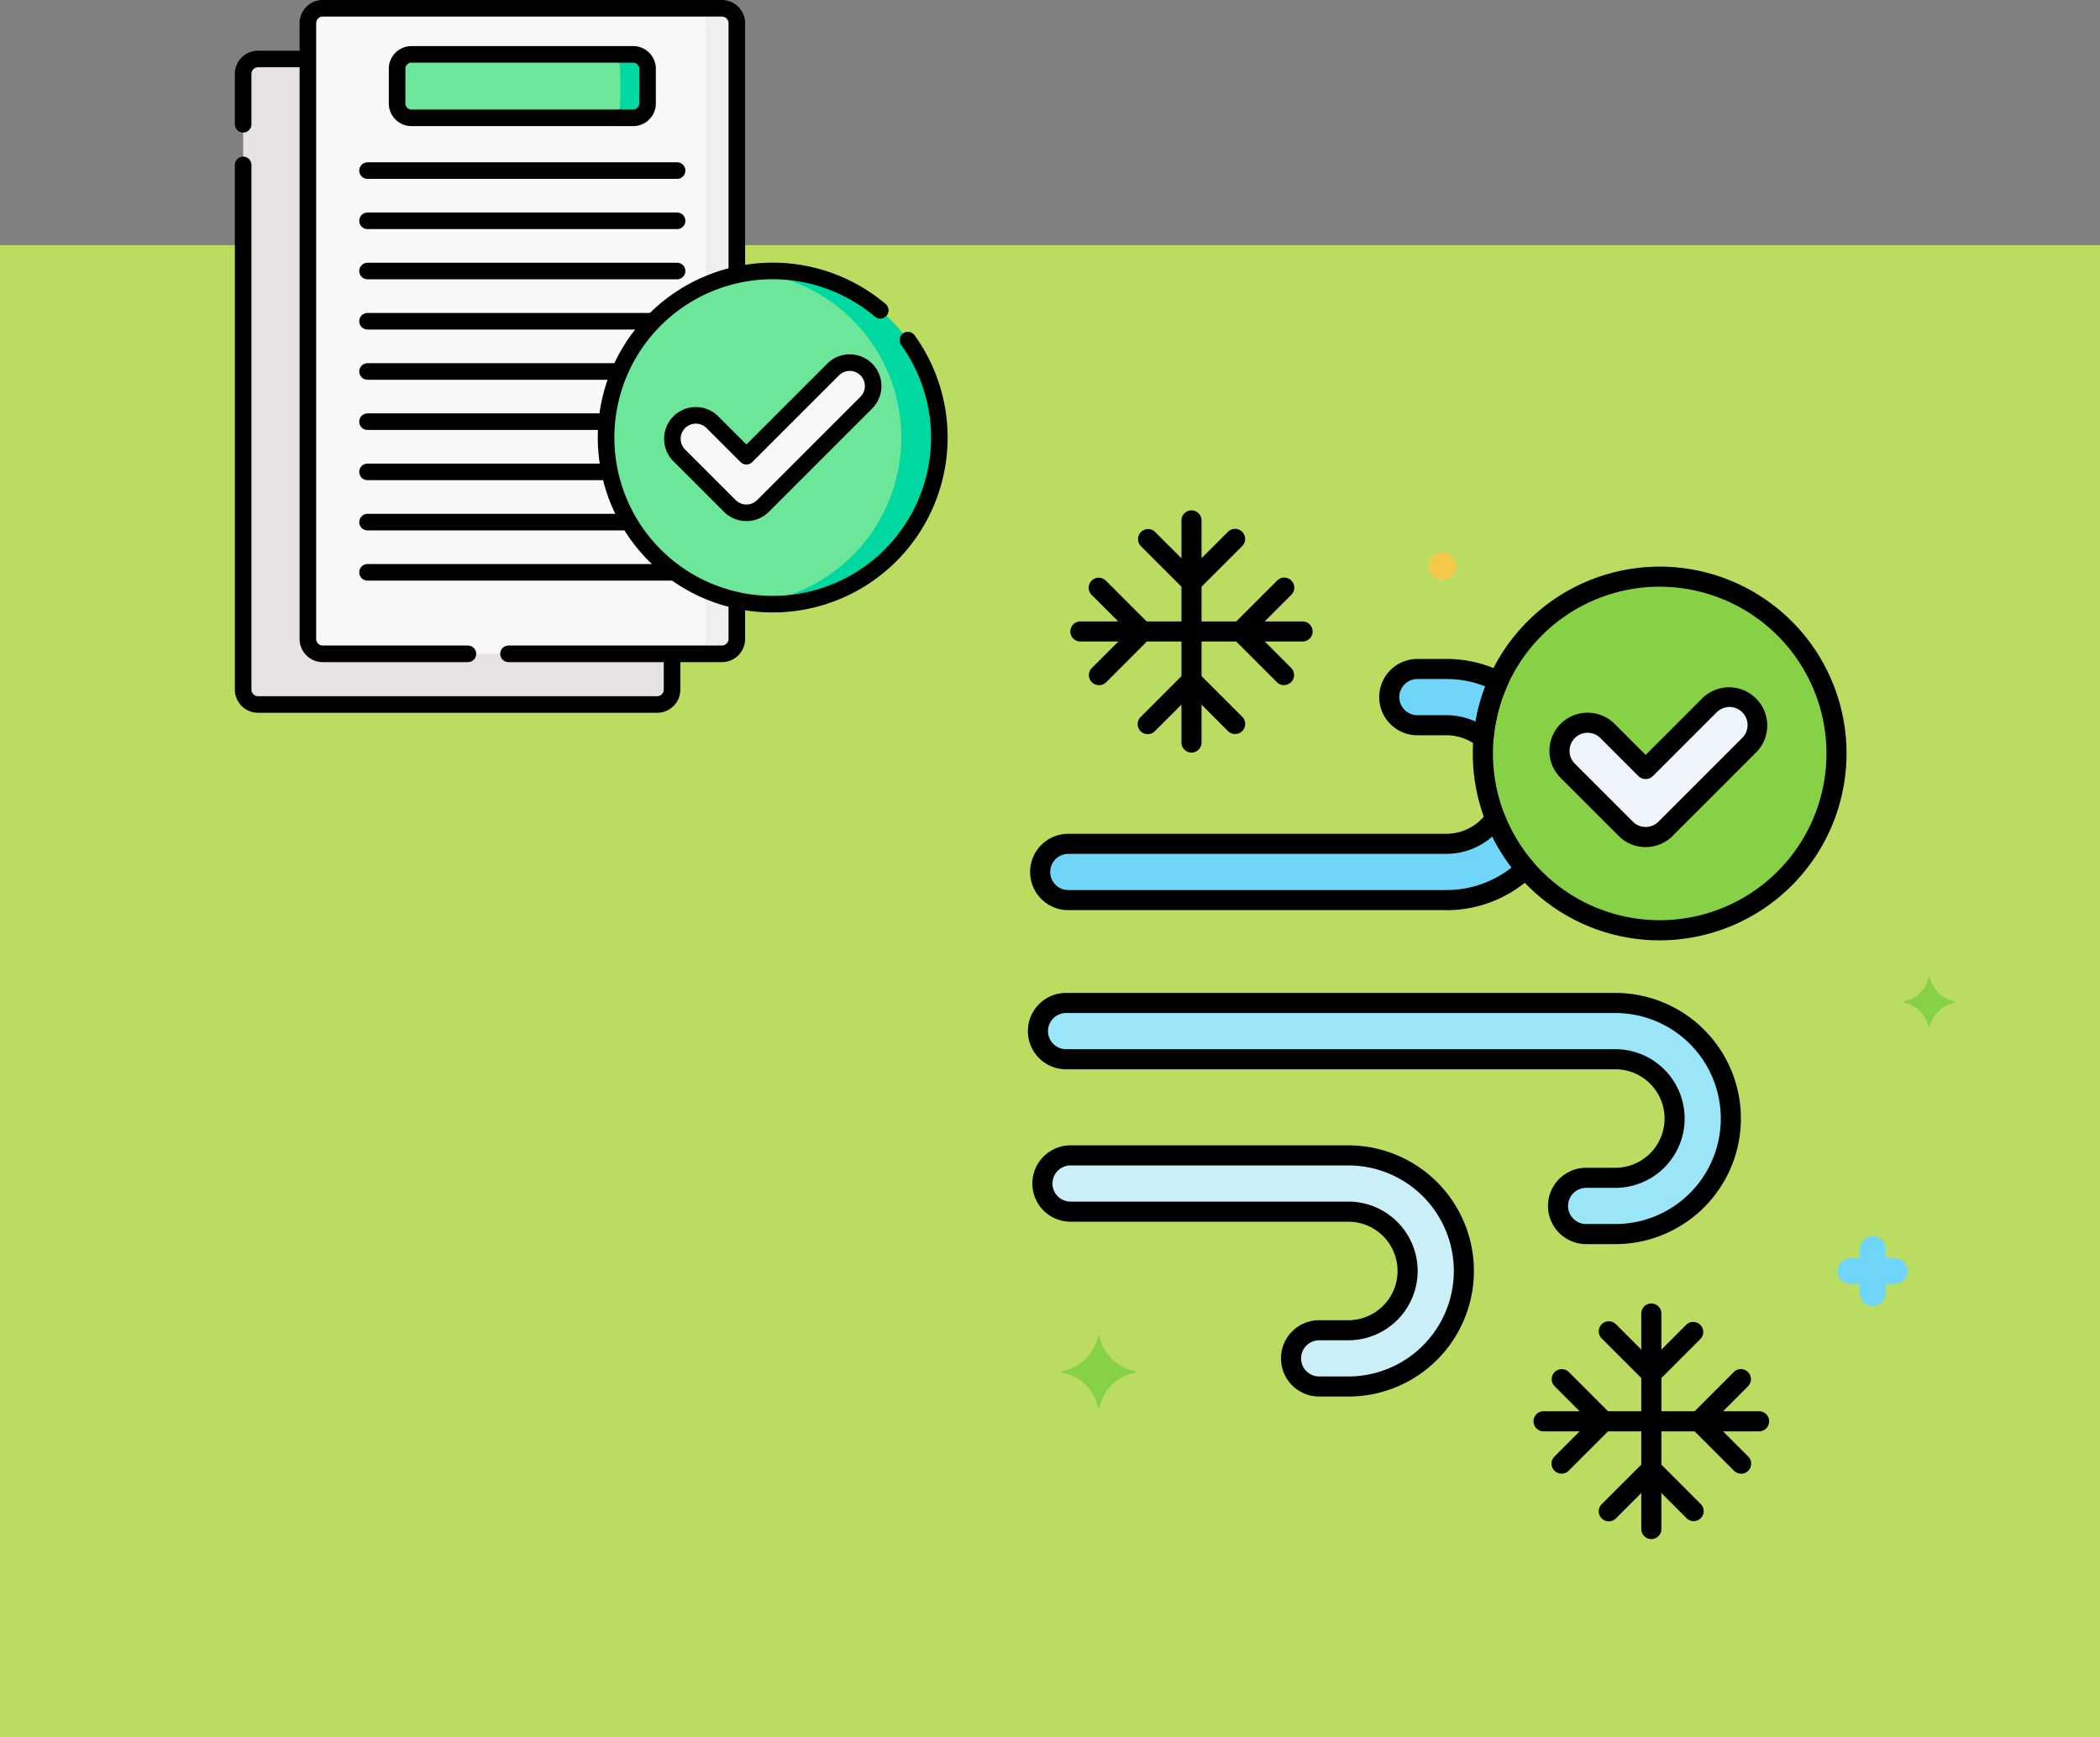 <svg xmlns="http://www.w3.org/2000/svg" width="190" height="157.18" viewBox="0 0 190 157.18">
  <rect x="0" y="0" width="190" height="157.18" fill="#808080" stroke="none"/>
  <g id="_3" data-name="3" transform="translate(-180 -3719.82)">
    <g id="Grupo_957824" data-name="Grupo 957824" transform="translate(0 18)">
      <rect id="Rectángulo_340114" data-name="Rectángulo 340114" width="190" height="135" transform="translate(180 3724)" fill="#badc61"/>
      <g id="hecho" transform="translate(202 3702.57)">
        <path id="Trazado_725335" data-name="Trazado 725335" d="M44.958,102.1H8.848A1.348,1.348,0,0,1,7.5,100.756V45.041a1.348,1.348,0,0,1,1.348-1.348h36.11a1.348,1.348,0,0,1,1.348,1.348v55.715A1.348,1.348,0,0,1,44.958,102.1Z" transform="translate(-7.5 -39.107)" fill="#e7e2e6"/>
        <path id="Trazado_725336" data-name="Trazado 725336" d="M7.5,53.28v47.476A1.348,1.348,0,0,0,8.848,102.1h36.11a1.348,1.348,0,0,0,1.348-1.348V45.041a1.348,1.348,0,0,0-1.348-1.348H8.848A1.348,1.348,0,0,0,7.5,45.041V49.6" transform="translate(-7.5 -39.107)" fill="none" stroke="#000" stroke-linecap="round" stroke-linejoin="round" stroke-miterlimit="10" stroke-width="1.5"/>
        <path id="Trazado_725337" data-name="Trazado 725337" d="M91.148,65.926H55.038a1.348,1.348,0,0,1-1.348-1.348V8.863a1.348,1.348,0,0,1,1.348-1.348h36.11A1.348,1.348,0,0,1,92.5,8.863V64.578A1.348,1.348,0,0,1,91.148,65.926Z" transform="translate(-47.835 -7.515)" fill="#faf7f8"/>
        <path id="Trazado_725338" data-name="Trazado 725338" d="M329.91,7.516h-2.8a1.348,1.348,0,0,1,1.348,1.348V64.579a1.348,1.348,0,0,1-1.348,1.348h2.8a1.348,1.348,0,0,0,1.348-1.348V8.864A1.348,1.348,0,0,0,329.91,7.516Z" transform="translate(-286.598 -7.516)" fill="#f0eef0"/>
        <path id="Trazado_725339" data-name="Trazado 725339" d="M71.843,65.926h19.3A1.348,1.348,0,0,0,92.5,64.578V8.863a1.348,1.348,0,0,0-1.348-1.348H55.038A1.348,1.348,0,0,0,53.69,8.863V64.578a1.348,1.348,0,0,0,1.348,1.348h13.13" transform="translate(-47.835 -7.515)" fill="none" stroke="#000" stroke-linecap="round" stroke-linejoin="round" stroke-miterlimit="10" stroke-width="1.5"/>
        <path id="Trazado_725340" data-name="Trazado 725340" d="M138.747,46.166H118.678a1.3,1.3,0,0,1-1.295-1.295v-3.15a1.3,1.3,0,0,1,1.295-1.295h20.07a1.3,1.3,0,0,1,1.295,1.295v3.15A1.3,1.3,0,0,1,138.747,46.166Z" transform="translate(-103.455 -36.255)" fill="#6ce79a"/>
        <path id="Trazado_725341" data-name="Trazado 725341" d="M268.91,40.426h-2.471a1.3,1.3,0,0,1,1.295,1.295v3.15a1.3,1.3,0,0,1-1.295,1.3h2.471a1.3,1.3,0,0,0,1.295-1.3v-3.15A1.3,1.3,0,0,0,268.91,40.426Z" transform="translate(-233.618 -36.254)" fill="#00d8a2"/>
        <path id="Trazado_725342" data-name="Trazado 725342" d="M138.747,46.166H118.678a1.3,1.3,0,0,1-1.295-1.295v-3.15a1.3,1.3,0,0,1,1.295-1.295h20.07a1.3,1.3,0,0,1,1.295,1.295v3.15A1.3,1.3,0,0,1,138.747,46.166Z" transform="translate(-103.455 -36.255)" fill="none" stroke="#000" stroke-linecap="round" stroke-linejoin="round" stroke-miterlimit="10" stroke-width="1.5"/>
        <g id="Grupo_957781" data-name="Grupo 957781" transform="translate(11.253 14.685)">
          <line id="Línea_157" data-name="Línea 157" x2="28.008" transform="translate(0 36.35)" fill="none" stroke="#000" stroke-linecap="round" stroke-linejoin="round" stroke-miterlimit="10" stroke-width="1.5"/>
          <line id="Línea_158" data-name="Línea 158" x2="28.008" transform="translate(0 31.806)" fill="none" stroke="#000" stroke-linecap="round" stroke-linejoin="round" stroke-miterlimit="10" stroke-width="1.5"/>
          <line id="Línea_159" data-name="Línea 159" x2="28.008" transform="translate(0 27.263)" fill="none" stroke="#000" stroke-linecap="round" stroke-linejoin="round" stroke-miterlimit="10" stroke-width="1.5"/>
          <line id="Línea_160" data-name="Línea 160" x2="28.008" transform="translate(0 22.719)" fill="none" stroke="#000" stroke-linecap="round" stroke-linejoin="round" stroke-miterlimit="10" stroke-width="1.5"/>
          <line id="Línea_161" data-name="Línea 161" x2="28.008" transform="translate(0 18.175)" fill="none" stroke="#000" stroke-linecap="round" stroke-linejoin="round" stroke-miterlimit="10" stroke-width="1.5"/>
          <line id="Línea_162" data-name="Línea 162" x2="28.008" transform="translate(0 13.631)" fill="none" stroke="#000" stroke-linecap="round" stroke-linejoin="round" stroke-miterlimit="10" stroke-width="1.5"/>
          <line id="Línea_163" data-name="Línea 163" x2="28.008" transform="translate(0 9.088)" fill="none" stroke="#000" stroke-linecap="round" stroke-linejoin="round" stroke-miterlimit="10" stroke-width="1.5"/>
          <line id="Línea_164" data-name="Línea 164" x2="28.008" transform="translate(0 4.544)" fill="none" stroke="#000" stroke-linecap="round" stroke-linejoin="round" stroke-miterlimit="10" stroke-width="1.5"/>
          <line id="Línea_165" data-name="Línea 165" x2="28.008" transform="translate(0)" fill="none" stroke="#000" stroke-linecap="round" stroke-linejoin="round" stroke-miterlimit="10" stroke-width="1.5"/>
        </g>
        <circle id="Elipse_6719" data-name="Elipse 6719" cx="15.083" cy="15.083" r="15.083" transform="translate(32.834 23.772)" fill="#6ce79a"/>
        <path id="Trazado_725343" data-name="Trazado 725343" d="M373.637,195.063a15.23,15.23,0,0,0-1.727.1,15.083,15.083,0,0,1,0,29.968,15.237,15.237,0,0,0,1.727.1,15.083,15.083,0,1,0,0-30.166Z" transform="translate(-325.72 -171.291)" fill="#00d8a2"/>
        <g id="Grupo_957782" data-name="Grupo 957782" transform="translate(38.837 32.062)">
          <path id="Trazado_725344" data-name="Trazado 725344" d="M320.593,274.051a2.113,2.113,0,0,1-1.5-.621l-4.574-4.574a2.12,2.12,0,0,1,3-3l3.075,3.075,7.847-7.846a2.12,2.12,0,1,1,3,3l-9.346,9.346A2.113,2.113,0,0,1,320.593,274.051Z" transform="translate(-313.899 -260.465)" fill="#faf7f8"/>
        </g>
        <g id="Grupo_957783" data-name="Grupo 957783" transform="translate(38.837 32.062)">
          <path id="Trazado_725345" data-name="Trazado 725345" d="M320.593,274.051a2.113,2.113,0,0,1-1.5-.621l-4.574-4.574a2.12,2.12,0,0,1,3-3l3.075,3.075,7.847-7.846a2.12,2.12,0,1,1,3,3l-9.346,9.346A2.113,2.113,0,0,1,320.593,274.051Z" transform="translate(-313.899 -260.465)" fill="none" stroke="#000" stroke-linecap="round" stroke-linejoin="round" stroke-miterlimit="10" stroke-width="1.5"/>
        </g>
        <path id="Trazado_725346" data-name="Trazado 725346" d="M291.346,198.616a15.075,15.075,0,1,0,2.5,2.7" transform="translate(-233.706 -171.291)" fill="none" stroke="#000" stroke-linecap="round" stroke-linejoin="round" stroke-miterlimit="10" stroke-width="1.5"/>
      </g>
    </g>
    <g id="Grupo_957838" data-name="Grupo 957838" transform="translate(273 3766)">
      <g id="Grupo_957787" data-name="Grupo 957787" transform="translate(1.314 58.363)">
        <g id="Grupo_957786" data-name="Grupo 957786">
          <path id="Trazado_725347" data-name="Trazado 725347" d="M56.58,181.429H53.943a2.545,2.545,0,0,1,0-5.09H56.58a5.365,5.365,0,0,0,0-10.73H31.449a2.545,2.545,0,1,1,0-5.09h25.13a10.455,10.455,0,0,1,0,20.911Z" transform="translate(-28.904 -160.518)" fill="#cbeff7"/>
        </g>
      </g>
      <g id="Grupo_957789" data-name="Grupo 957789" transform="translate(0.909 44.572)">
        <g id="Grupo_957788" data-name="Grupo 957788">
          <path id="Trazado_725348" data-name="Trazado 725348" d="M80.025,143.5H77.389a2.545,2.545,0,0,1,0-5.09h2.637a5.365,5.365,0,1,0,0-10.73H30.334a2.545,2.545,0,1,1,0-5.09H80.025a10.455,10.455,0,1,1,0,20.91Z" transform="translate(-27.789 -122.587)" fill="#9be5f9"/>
        </g>
      </g>
      <g id="Grupo_957790" data-name="Grupo 957790" transform="translate(41.163 5.999)">
        <circle id="Elipse_6721" data-name="Elipse 6721" cx="15.998" cy="15.998" r="15.998" fill="#87d147"/>
      </g>
      <g id="Grupo_957791" data-name="Grupo 957791" transform="translate(32.695 14.351)">
        <path id="Trazado_725349" data-name="Trazado 725349" d="M117.757,44.561h2.637a5.337,5.337,0,0,1,3.349,1.18,15.891,15.891,0,0,1,1.334-5.159,10.386,10.386,0,0,0-4.682-1.111h-2.637a2.545,2.545,0,0,0,0,5.09Z" transform="translate(-115.212 -39.471)" fill="#70d6f9"/>
      </g>
      <g id="Grupo_957792" data-name="Grupo 957792" transform="translate(1.112 27.865)">
        <path id="Trazado_725350" data-name="Trazado 725350" d="M69.513,76.639a5.36,5.36,0,0,1-4.4,2.306H30.892a2.545,2.545,0,0,0,0,5.09h34.22a10.414,10.414,0,0,0,7.153-2.841A15.988,15.988,0,0,1,69.513,76.639Z" transform="translate(-28.347 -76.639)" fill="#70d6f9"/>
      </g>
      <g id="Grupo_957794" data-name="Grupo 957794" transform="translate(48.096 16.88)">
        <g id="Grupo_957793" data-name="Grupo 957793">
          <path id="Trazado_725351" data-name="Trazado 725351" d="M165.365,59.1a2.544,2.544,0,0,1-1.8-.746L158.315,53.1a2.545,2.545,0,1,1,3.6-3.6l3.451,3.452,5.786-5.786a2.545,2.545,0,0,1,3.6,3.6l-7.585,7.585A2.546,2.546,0,0,1,165.365,59.1Z" transform="translate(-157.569 -46.426)" fill="#edf4fc"/>
        </g>
      </g>
      <g id="Grupo_957795" data-name="Grupo 957795" transform="translate(79.213 42.186)">
        <path id="Trazado_725352" data-name="Trazado 725352" d="M247.795,118.27a2.834,2.834,0,0,1-2.254-2.218c0-.036-.109-.036-.109,0a2.834,2.834,0,0,1-2.254,2.218c-.036,0-.036.073,0,.109a2.834,2.834,0,0,1,2.254,2.218c0,.036.109.036.109,0a2.834,2.834,0,0,1,2.254-2.218C247.831,118.343,247.831,118.27,247.795,118.27Z" transform="translate(-243.15 -116.025)" fill="#87d147"/>
      </g>
      <g id="Grupo_957796" data-name="Grupo 957796" transform="translate(73.271 65.665)">
        <path id="Trazado_725353" data-name="Trazado 725353" d="M227.973,184.927h.836v.836a1.149,1.149,0,0,0,1.163,1.164,1.165,1.165,0,0,0,1.163-1.127v-.873h.836a1.149,1.149,0,0,0,1.164-1.163,1.165,1.165,0,0,0-1.127-1.163h-.873v-.836a1.149,1.149,0,0,0-1.163-1.163,1.165,1.165,0,0,0-1.164,1.127v.873h-.836a1.149,1.149,0,0,0-1.164,1.163,1.126,1.126,0,0,0,1.164,1.163h0Z" transform="translate(-226.808 -180.6)" fill="#70d6f9"/>
      </g>
      <g id="Grupo_957797" data-name="Grupo 957797" transform="translate(36.259 3.818)">
        <circle id="Elipse_6722" data-name="Elipse 6722" cx="1.236" cy="1.236" r="1.236" fill="#f5c84c"/>
      </g>
      <g id="Grupo_957798" data-name="Grupo 957798" transform="translate(3.045 74.664)">
        <path id="Trazado_725354" data-name="Trazado 725354" d="M33.718,208.568a4.035,4.035,0,0,0,3.236-3.163c0-.073.145-.073.145,0a4.035,4.035,0,0,0,3.236,3.163c.073,0,.073.109,0,.145a4.035,4.035,0,0,0-3.236,3.163c0,.073-.145.073-.145,0a4.035,4.035,0,0,0-3.236-3.163C33.645,208.677,33.645,208.568,33.718,208.568Z" transform="translate(-33.663 -205.35)" fill="#87d147"/>
      </g>
      <g id="Grupo_957800" data-name="Grupo 957800" transform="translate(0.405 57.454)">
        <g id="Grupo_957799" data-name="Grupo 957799">
          <path id="Trazado_725355" data-name="Trazado 725355" d="M54.989,180.747H52.352a3.454,3.454,0,0,1,0-6.908h2.637a4.456,4.456,0,0,0,0-8.912H29.858a3.454,3.454,0,0,1,0-6.908h25.13a11.364,11.364,0,0,1,0,22.729Zm-2.637-5.09a1.636,1.636,0,1,0,0,3.272h2.637a9.546,9.546,0,0,0,0-19.093H29.858a1.636,1.636,0,1,0,0,3.272h25.13a6.274,6.274,0,0,1,0,12.548Z" transform="translate(-26.404 -158.018)"/>
        </g>
      </g>
      <g id="Grupo_957802" data-name="Grupo 957802" transform="translate(0 43.663)">
        <g id="Grupo_957801" data-name="Grupo 957801">
          <path id="Trazado_725356" data-name="Trazado 725356" d="M78.434,142.815H75.8a3.454,3.454,0,1,1,0-6.908h2.637a4.456,4.456,0,1,0,0-8.912H28.743a3.454,3.454,0,0,1,0-6.908H78.434a11.364,11.364,0,1,1,0,22.728Zm-2.637-5.09a1.636,1.636,0,1,0,0,3.272h2.637a9.546,9.546,0,1,0,0-19.092H28.743a1.636,1.636,0,0,0,0,3.272H78.434a6.274,6.274,0,1,1,0,12.548Z" transform="translate(-25.289 -120.087)"/>
        </g>
      </g>
      <g id="Grupo_957809" data-name="Grupo 957809" transform="translate(3.845)">
        <g id="Grupo_957803" data-name="Grupo 957803" transform="translate(10.048)">
          <path id="Trazado_725357" data-name="Trazado 725357" d="M64.409,21.914a.909.909,0,0,1-.909-.909V.909a.909.909,0,1,1,1.818,0v20.1A.909.909,0,0,1,64.409,21.914Z" transform="translate(-63.5)"/>
        </g>
        <g id="Grupo_957804" data-name="Grupo 957804" transform="translate(6.101 1.674)">
          <path id="Trazado_725358" data-name="Trazado 725358" d="M57.5,10.371a.907.907,0,0,1-.643-.266L52.91,6.157a.909.909,0,0,1,1.285-1.285l3.3,3.3,3.3-3.3A.909.909,0,0,1,62.09,6.157L58.143,10.1A.906.906,0,0,1,57.5,10.371Z" transform="translate(-52.643 -4.605)"/>
        </g>
        <g id="Grupo_957805" data-name="Grupo 957805" transform="translate(6.101 14.474)">
          <path id="Trazado_725359" data-name="Trazado 725359" d="M61.447,45.574a.907.907,0,0,1-.643-.266L57.5,42l-3.3,3.3a.909.909,0,1,1-1.285-1.285l3.947-3.947a.908.908,0,0,1,1.285,0l3.947,3.947a.909.909,0,0,1-.642,1.551Z" transform="translate(-52.644 -39.809)"/>
        </g>
        <g id="Grupo_957806" data-name="Grupo 957806" transform="translate(0 10.048)">
          <path id="Trazado_725360" data-name="Trazado 725360" d="M56.87,29.454h-20.1a.909.909,0,1,1,0-1.818h20.1a.909.909,0,0,1,0,1.818Z" transform="translate(-35.864 -27.636)"/>
        </g>
        <g id="Grupo_957807" data-name="Grupo 957807" transform="translate(1.675 6.101)">
          <path id="Trazado_725361" data-name="Trazado 725361" d="M41.38,26.492a.909.909,0,0,1-.643-1.551l3.3-3.3-3.3-3.3a.909.909,0,1,1,1.285-1.285l3.947,3.947a.908.908,0,0,1,0,1.285l-3.947,3.948A.906.906,0,0,1,41.38,26.492Z" transform="translate(-40.47 -16.779)"/>
        </g>
        <g id="Grupo_957808" data-name="Grupo 957808" transform="translate(14.474 6.101)">
          <path id="Trazado_725362" data-name="Trazado 725362" d="M80.529,26.492a.907.907,0,0,1-.643-.266L75.94,22.278a.908.908,0,0,1,0-1.285l3.947-3.947a.909.909,0,1,1,1.285,1.285l-3.3,3.3,3.3,3.3a.909.909,0,0,1-.642,1.551Z" transform="translate(-75.673 -16.779)"/>
        </g>
      </g>
      <g id="Grupo_957816" data-name="Grupo 957816" transform="translate(45.75 71.766)">
        <g id="Grupo_957810" data-name="Grupo 957810" transform="translate(9.748)">
          <path id="Trazado_725363" data-name="Trazado 725363" d="M178.835,218.694a.909.909,0,0,1-.909-.909v-19.5a.909.909,0,0,1,1.818,0v19.5A.909.909,0,0,1,178.835,218.694Z" transform="translate(-177.926 -197.38)"/>
        </g>
        <g id="Grupo_957811" data-name="Grupo 957811" transform="translate(5.919 1.625)">
          <path id="Trazado_725364" data-name="Trazado 725364" d="M172.132,207.5a.907.907,0,0,1-.643-.266L167.66,203.4a.909.909,0,1,1,1.285-1.285l3.187,3.187,3.187-3.187A.909.909,0,0,1,176.6,203.4l-3.829,3.829A.907.907,0,0,1,172.132,207.5Z" transform="translate(-167.393 -201.848)"/>
        </g>
        <g id="Grupo_957812" data-name="Grupo 957812" transform="translate(5.918 14.042)">
          <path id="Trazado_725365" data-name="Trazado 725365" d="M175.961,241.647a.907.907,0,0,1-.643-.266l-3.187-3.187-3.187,3.187a.909.909,0,1,1-1.285-1.285l3.829-3.829a.908.908,0,0,1,1.285,0L176.6,240.1a.909.909,0,0,1-.642,1.551Z" transform="translate(-167.393 -236)"/>
        </g>
        <g id="Grupo_957813" data-name="Grupo 957813" transform="translate(0 9.748)">
          <path id="Trazado_725366" data-name="Trazado 725366" d="M171.52,226.007h-19.5a.909.909,0,1,1,0-1.818h19.5a.909.909,0,0,1,0,1.818Z" transform="translate(-151.115 -224.189)"/>
        </g>
        <g id="Grupo_957814" data-name="Grupo 957814" transform="translate(1.625 5.919)">
          <path id="Trazado_725367" data-name="Trazado 725367" d="M156.493,223.135a.909.909,0,0,1-.643-1.551l3.187-3.187-3.187-3.187a.909.909,0,0,1,1.285-1.285l3.829,3.829a.909.909,0,0,1,0,1.286l-3.829,3.829A.906.906,0,0,1,156.493,223.135Z" transform="translate(-155.583 -213.659)"/>
        </g>
        <g id="Grupo_957815" data-name="Grupo 957815" transform="translate(14.042 5.919)">
          <path id="Trazado_725368" data-name="Trazado 725368" d="M194.474,223.135a.907.907,0,0,1-.643-.266L190,219.039a.909.909,0,0,1,0-1.286l3.829-3.829a.909.909,0,0,1,1.285,1.285L191.93,218.4l3.187,3.187a.909.909,0,0,1-.642,1.551Z" transform="translate(-189.736 -213.658)"/>
        </g>
      </g>
      <g id="Grupo_957817" data-name="Grupo 957817" transform="translate(40.254 5.09)">
        <path id="Trazado_725369" data-name="Trazado 725369" d="M152.907,47.814a16.907,16.907,0,1,1,16.907-16.907A16.926,16.926,0,0,1,152.907,47.814Zm0-32A15.089,15.089,0,1,0,168,30.907,15.106,15.106,0,0,0,152.907,15.818Z" transform="translate(-136 -14)"/>
      </g>
      <g id="Grupo_957818" data-name="Grupo 957818" transform="translate(31.787 13.442)">
        <path id="Trazado_725370" data-name="Trazado 725370" d="M122.151,45.06a.908.908,0,0,1-.568-.2,4.4,4.4,0,0,0-2.78-.98h-2.637a3.454,3.454,0,0,1,0-6.908H118.8a11.226,11.226,0,0,1,5.091,1.208.909.909,0,0,1,.421,1.184,14.975,14.975,0,0,0-1.257,4.865.909.909,0,0,1-.906.832Zm-5.985-6.271a1.636,1.636,0,1,0,0,3.272H118.8a6.27,6.27,0,0,1,2.627.581,16.753,16.753,0,0,1,.877-3.185,9.406,9.406,0,0,0-3.5-.668Z" transform="translate(-112.712 -36.971)"/>
      </g>
      <g id="Grupo_957819" data-name="Grupo 957819" transform="translate(0.203 26.957)">
        <path id="Trazado_725371" data-name="Trazado 725371" d="M63.521,83.353H29.3a3.454,3.454,0,1,1,0-6.908h34.22a4.464,4.464,0,0,0,3.656-1.917.909.909,0,0,1,1.591.186,15.045,15.045,0,0,0,2.6,4.3.908.908,0,0,1-.067,1.255,11.313,11.313,0,0,1-7.776,3.088ZM29.3,78.263a1.636,1.636,0,1,0,0,3.272h34.22a9.491,9.491,0,0,0,5.891-2.043,16.823,16.823,0,0,1-1.75-2.8,6.27,6.27,0,0,1-4.14,1.567H29.3Z" transform="translate(-25.847 -74.139)"/>
      </g>
      <g id="Grupo_957821" data-name="Grupo 957821" transform="translate(47.187 15.973)">
        <g id="Grupo_957820" data-name="Grupo 957820">
          <path id="Trazado_725372" data-name="Trazado 725372" d="M163.774,58.422a3.432,3.432,0,0,1-2.443-1.012l-5.251-5.251a3.454,3.454,0,1,1,4.885-4.885l2.809,2.809,5.143-5.143a3.455,3.455,0,0,1,4.886,4.885l-7.586,7.585a3.434,3.434,0,0,1-2.443,1.012Zm-5.251-10.341a1.636,1.636,0,0,0-1.157,2.792l5.251,5.251a1.637,1.637,0,0,0,2.315,0l7.585-7.585a1.636,1.636,0,1,0-2.314-2.314l-5.786,5.786a.935.935,0,0,1-1.285,0L159.68,48.56a1.631,1.631,0,0,0-1.157-.478Z" transform="translate(-155.069 -43.93)"/>
        </g>
      </g>
    </g>
  </g>
</svg>
